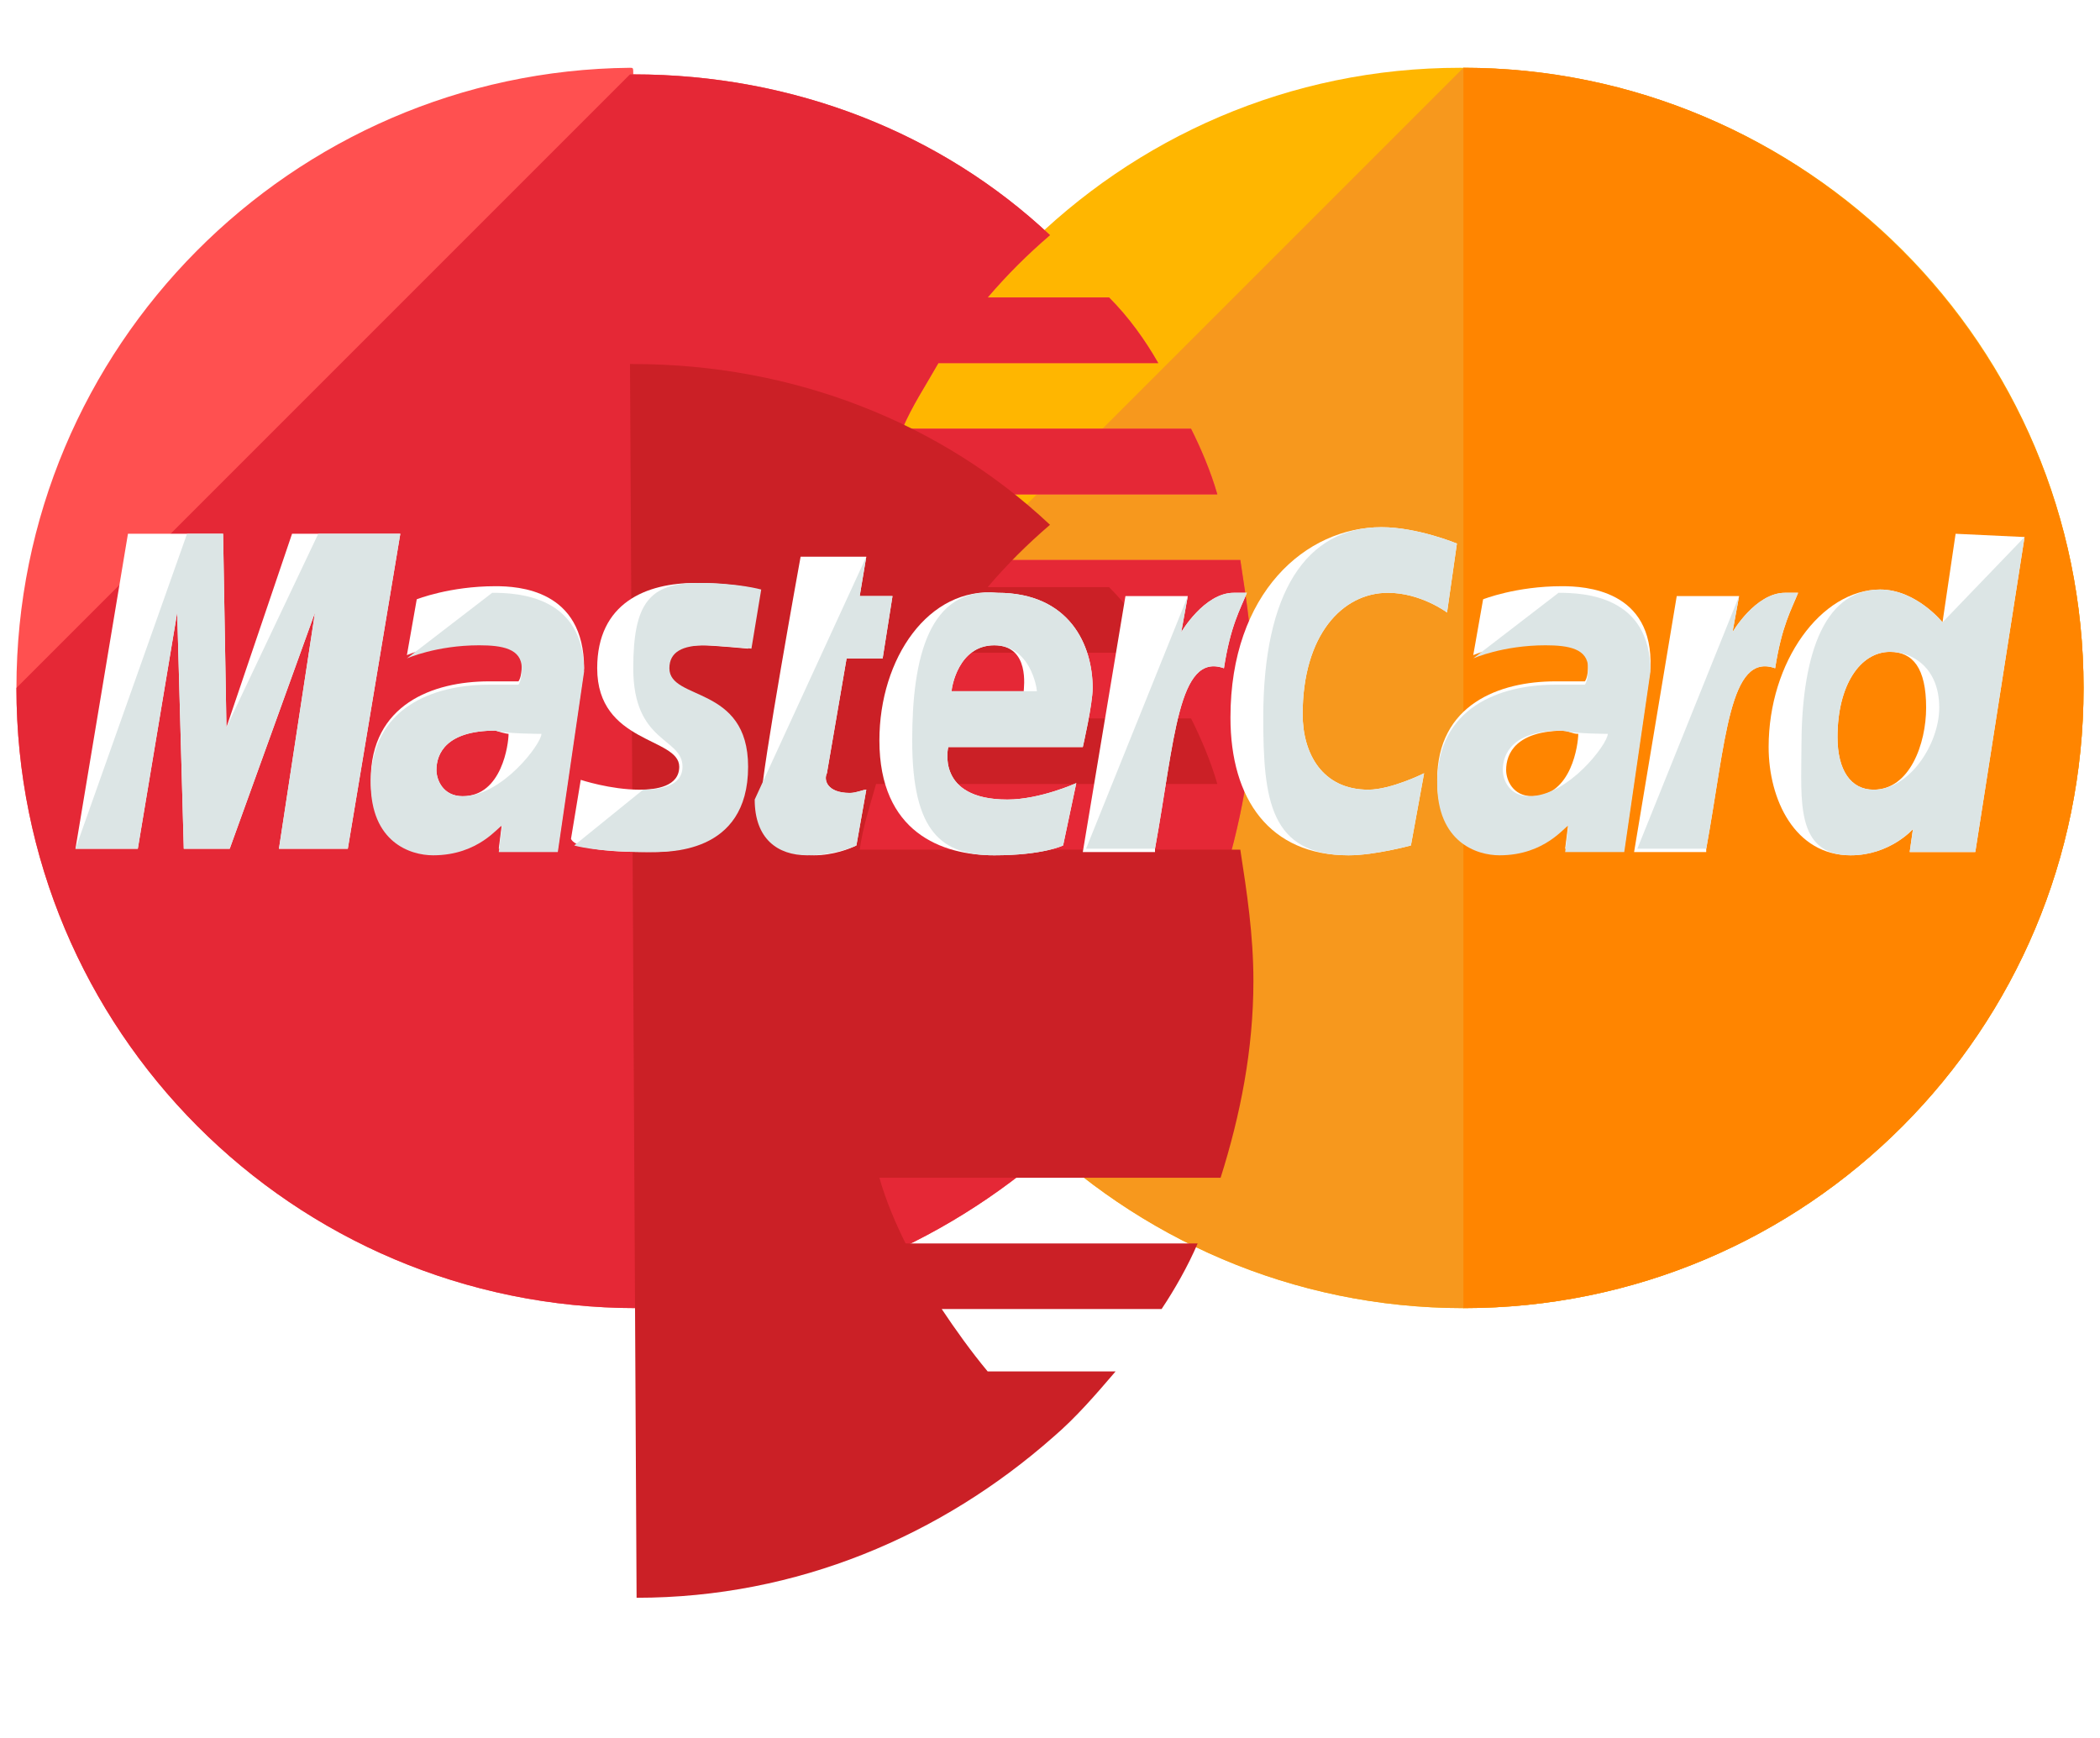 <svg width="29" height="24" viewBox="0 0 29 24" fill="none" xmlns="http://www.w3.org/2000/svg">
<path d="M28.773 9.5C28.773 14.213 24.967 18.064 20.209 18.064C15.497 18.064 11.645 14.213 11.645 9.5C11.645 4.788 15.451 0.936 20.164 0.936C24.967 0.936 28.773 4.788 28.773 9.5Z" fill="#FFB600"/>
<path d="M20.209 0.936C24.922 0.936 28.773 4.788 28.773 9.5C28.773 14.213 24.967 18.064 20.209 18.064C15.497 18.064 11.645 14.213 11.645 9.5" fill="#F7981D"/>
<path d="M20.209 0.936C24.922 0.936 28.773 4.788 28.773 9.5C28.773 14.213 24.967 18.064 20.209 18.064" fill="#FF8500"/>
<path d="M8.7 0.936C4.033 0.981 0.227 4.788 0.227 9.5C0.227 14.213 4.033 18.064 8.791 18.064C11.011 18.064 13.005 17.203 14.545 15.844C14.863 15.572 15.134 15.255 15.406 14.938H13.639C13.412 14.666 13.186 14.348 13.005 14.077H16.041C16.222 13.805 16.403 13.488 16.539 13.17H12.506C12.37 12.899 12.234 12.581 12.144 12.264H16.856C17.128 11.403 17.309 10.497 17.309 9.545C17.309 8.911 17.219 8.322 17.128 7.733H11.872C11.917 7.416 12.008 7.144 12.098 6.827H16.811C16.72 6.509 16.584 6.192 16.448 5.92H12.461C12.597 5.603 12.778 5.331 12.959 5.014H15.995C15.814 4.697 15.588 4.38 15.316 4.108H13.639C13.911 3.791 14.183 3.519 14.5 3.247C13.005 1.842 10.966 1.027 8.745 1.027C8.745 0.936 8.745 0.936 8.7 0.936Z" fill="#FF5050"/>
<path d="M0.227 9.5C0.227 14.213 4.033 18.064 8.791 18.064C11.011 18.064 13.005 17.203 14.545 15.844C14.863 15.572 15.134 15.255 15.406 14.938H13.639C13.412 14.666 13.186 14.349 13.005 14.077H16.041C16.222 13.805 16.403 13.488 16.539 13.171H12.506C12.37 12.899 12.234 12.582 12.144 12.264H16.856C17.128 11.403 17.309 10.497 17.309 9.546C17.309 8.911 17.219 8.322 17.128 7.733H11.872C11.917 7.416 12.008 7.144 12.098 6.827H16.811C16.72 6.51 16.584 6.192 16.448 5.921H12.461C12.597 5.603 12.778 5.332 12.959 5.014H15.995C15.814 4.697 15.588 4.38 15.316 4.108H13.639C13.911 3.791 14.183 3.519 14.5 3.247C13.005 1.842 10.966 1.027 8.745 1.027H8.7" fill="#E52836"/>
<g filter="url(#filter0_d_168_781)">
<path d="M8.791 18.064C11.011 18.064 13.005 17.203 14.545 15.844C14.863 15.572 15.134 15.255 15.406 14.938H13.639C13.412 14.666 13.186 14.349 13.005 14.077H16.041C16.222 13.805 16.403 13.488 16.539 13.171H12.506C12.37 12.899 12.234 12.582 12.144 12.264H16.856C17.128 11.403 17.309 10.497 17.309 9.546C17.309 8.911 17.219 8.322 17.128 7.733H11.872C11.917 7.416 12.008 7.144 12.098 6.827H16.811C16.72 6.51 16.584 6.192 16.448 5.921H12.461C12.597 5.603 12.778 5.332 12.959 5.014H15.995C15.814 4.697 15.588 4.38 15.316 4.108H13.639C13.911 3.791 14.183 3.519 14.5 3.247C13.005 1.842 10.966 1.027 8.745 1.027H8.7" fill="#CB2026"/>
</g>
<path d="M11.826 11.675L11.963 10.905C11.917 10.905 11.826 10.95 11.736 10.95C11.419 10.95 11.373 10.769 11.419 10.678L11.691 9.092H12.189L12.325 8.231H11.872L11.963 7.688H11.056C11.056 7.688 10.512 10.678 10.512 11.041C10.512 11.584 10.83 11.811 11.238 11.811C11.509 11.811 11.736 11.72 11.826 11.675Z" fill="white"/>
<path d="M12.144 10.225C12.144 11.494 13.005 11.811 13.73 11.811C14.409 11.811 14.681 11.675 14.681 11.675L14.863 10.814C14.863 10.814 14.364 11.041 13.911 11.041C12.914 11.041 13.095 10.316 13.095 10.316H14.953C14.953 10.316 15.089 9.727 15.089 9.5C15.089 8.911 14.772 8.186 13.775 8.186C12.823 8.095 12.144 9.092 12.144 10.225ZM13.73 8.911C14.228 8.911 14.137 9.5 14.137 9.545H13.141C13.141 9.5 13.231 8.911 13.73 8.911Z" fill="white"/>
<path d="M19.484 11.675L19.666 10.678C19.666 10.678 19.212 10.905 18.895 10.905C18.261 10.905 17.989 10.406 17.989 9.863C17.989 8.775 18.533 8.186 19.167 8.186C19.62 8.186 19.983 8.458 19.983 8.458L20.119 7.506C20.119 7.506 19.575 7.28 19.077 7.28C18.034 7.28 16.992 8.186 16.992 9.908C16.992 11.041 17.536 11.811 18.623 11.811C18.986 11.811 19.484 11.675 19.484 11.675Z" fill="white"/>
<path d="M6.842 8.095C6.208 8.095 5.755 8.276 5.755 8.276L5.619 9.047C5.619 9.047 6.027 8.866 6.616 8.866C6.933 8.866 7.205 8.911 7.205 9.183C7.205 9.364 7.159 9.409 7.159 9.409C7.159 9.409 6.888 9.409 6.752 9.409C5.981 9.409 5.12 9.726 5.12 10.769C5.12 11.584 5.664 11.765 5.981 11.765C6.616 11.765 6.888 11.358 6.933 11.358L6.888 11.72H7.703L8.066 9.228C8.066 8.141 7.159 8.095 6.842 8.095ZM7.023 10.134C7.023 10.27 6.933 10.995 6.389 10.995C6.117 10.995 6.027 10.769 6.027 10.633C6.027 10.406 6.163 10.089 6.842 10.089C6.978 10.134 7.023 10.134 7.023 10.134Z" fill="white"/>
<path d="M8.927 11.766C9.153 11.766 10.286 11.811 10.286 10.588C10.286 9.455 9.199 9.682 9.199 9.228C9.199 9.002 9.38 8.911 9.697 8.911C9.833 8.911 10.331 8.957 10.331 8.957L10.467 8.141C10.467 8.141 10.15 8.05 9.606 8.05C8.927 8.05 8.247 8.322 8.247 9.228C8.247 10.271 9.38 10.18 9.38 10.588C9.38 10.86 9.063 10.905 8.836 10.905C8.428 10.905 8.02 10.769 8.02 10.769L7.885 11.585C7.93 11.675 8.156 11.766 8.927 11.766Z" fill="white"/>
<path d="M27.006 7.371L26.825 8.594C26.825 8.594 26.463 8.141 25.964 8.141C25.149 8.141 24.424 9.138 24.424 10.316C24.424 11.041 24.786 11.811 25.556 11.811C26.1 11.811 26.417 11.449 26.417 11.449L26.372 11.766H27.278L27.958 7.416L27.006 7.371ZM26.599 9.772C26.599 10.271 26.372 10.905 25.874 10.905C25.556 10.905 25.375 10.633 25.375 10.18C25.375 9.455 25.692 9.002 26.1 9.002C26.417 9.002 26.599 9.228 26.599 9.772Z" fill="white"/>
<path d="M1.903 11.721L2.447 8.458L2.538 11.721H3.172L4.35 8.458L3.852 11.721H4.803L5.528 7.371H4.033L3.127 10.044L3.081 7.371H1.767L1.042 11.721H1.903Z" fill="white"/>
<path d="M15.95 11.72C16.222 10.225 16.267 9.002 16.902 9.228C16.992 8.639 17.128 8.413 17.219 8.186C17.219 8.186 17.173 8.186 17.038 8.186C16.63 8.186 16.312 8.73 16.312 8.73L16.403 8.231H15.542L14.953 11.766H15.95V11.72Z" fill="white"/>
<path d="M21.569 8.095C20.934 8.095 20.481 8.276 20.481 8.276L20.345 9.047C20.345 9.047 20.753 8.866 21.342 8.866C21.659 8.866 21.931 8.911 21.931 9.183C21.931 9.364 21.886 9.409 21.886 9.409C21.886 9.409 21.614 9.409 21.478 9.409C20.708 9.409 19.847 9.726 19.847 10.769C19.847 11.584 20.391 11.765 20.708 11.765C21.342 11.765 21.614 11.358 21.659 11.358L21.614 11.72H22.43L22.792 9.228C22.837 8.141 21.886 8.095 21.569 8.095ZM21.795 10.134C21.795 10.27 21.705 10.995 21.161 10.995C20.889 10.995 20.799 10.769 20.799 10.633C20.799 10.406 20.934 10.089 21.614 10.089C21.75 10.134 21.75 10.134 21.795 10.134Z" fill="white"/>
<path d="M23.562 11.72C23.834 10.225 23.88 9.002 24.514 9.228C24.605 8.639 24.741 8.413 24.831 8.186C24.831 8.186 24.786 8.186 24.65 8.186C24.242 8.186 23.925 8.73 23.925 8.73L24.016 8.231H23.155L22.566 11.766H23.562V11.72Z" fill="white"/>
<path d="M10.422 11.041C10.422 11.584 10.739 11.811 11.147 11.811C11.464 11.811 11.736 11.72 11.827 11.675L11.963 10.905C11.917 10.905 11.827 10.95 11.736 10.95C11.419 10.95 11.373 10.769 11.419 10.678L11.691 9.092H12.189L12.325 8.231H11.872L11.963 7.688" fill="#DCE5E5"/>
<path d="M12.597 10.225C12.597 11.494 13.005 11.811 13.73 11.811C14.409 11.811 14.681 11.675 14.681 11.675L14.863 10.814C14.863 10.814 14.364 11.041 13.911 11.041C12.914 11.041 13.095 10.316 13.095 10.316H14.953C14.953 10.316 15.089 9.727 15.089 9.5C15.089 8.911 14.772 8.186 13.775 8.186C12.823 8.095 12.597 9.092 12.597 10.225ZM13.73 8.911C14.228 8.911 14.319 9.5 14.319 9.545H13.141C13.141 9.5 13.231 8.911 13.73 8.911Z" fill="#DCE5E5"/>
<path d="M19.484 11.675L19.666 10.678C19.666 10.678 19.212 10.905 18.895 10.905C18.261 10.905 17.989 10.406 17.989 9.863C17.989 8.775 18.533 8.186 19.167 8.186C19.62 8.186 19.983 8.458 19.983 8.458L20.119 7.506C20.119 7.506 19.575 7.28 19.077 7.28C18.034 7.28 17.445 8.186 17.445 9.908C17.445 11.041 17.536 11.811 18.623 11.811C18.986 11.811 19.484 11.675 19.484 11.675Z" fill="#DCE5E5"/>
<path d="M5.619 9.092C5.619 9.092 6.027 8.911 6.616 8.911C6.933 8.911 7.205 8.956 7.205 9.228C7.205 9.409 7.159 9.455 7.159 9.455C7.159 9.455 6.888 9.455 6.752 9.455C5.981 9.455 5.12 9.772 5.12 10.814C5.12 11.63 5.664 11.811 5.981 11.811C6.616 11.811 6.888 11.403 6.933 11.403L6.888 11.766H7.703L8.066 9.274C8.066 8.231 7.159 8.186 6.797 8.186M7.477 10.134C7.477 10.27 6.933 10.995 6.389 10.995C6.117 10.995 6.027 10.769 6.027 10.633C6.027 10.406 6.163 10.089 6.842 10.089C6.978 10.134 7.477 10.134 7.477 10.134Z" fill="#DCE5E5"/>
<path d="M7.93 11.675C7.93 11.675 8.202 11.766 8.972 11.766C9.198 11.766 10.331 11.811 10.331 10.588C10.331 9.455 9.244 9.682 9.244 9.228C9.244 9.002 9.425 8.911 9.742 8.911C9.878 8.911 10.377 8.957 10.377 8.957L10.512 8.141C10.512 8.141 10.195 8.05 9.652 8.05C8.972 8.05 8.745 8.322 8.745 9.228C8.745 10.271 9.425 10.18 9.425 10.588C9.425 10.86 9.108 10.905 8.881 10.905" fill="#DCE5E5"/>
<path d="M26.825 8.594C26.825 8.594 26.462 8.141 25.964 8.141C25.148 8.141 24.877 9.137 24.877 10.316C24.877 11.04 24.786 11.811 25.556 11.811C26.1 11.811 26.417 11.448 26.417 11.448L26.372 11.765H27.278L27.958 7.416M26.78 9.772C26.78 10.27 26.372 10.905 25.873 10.905C25.556 10.905 25.375 10.633 25.375 10.18C25.375 9.455 25.692 9.001 26.1 9.001C26.417 9.001 26.78 9.228 26.78 9.772Z" fill="#DCE5E5"/>
<path d="M1.903 11.721L2.447 8.458L2.538 11.721H3.172L4.35 8.458L3.852 11.721H4.803L5.528 7.371H4.395L3.127 10.044L3.081 7.371H2.583L1.042 11.721H1.903Z" fill="#DCE5E5"/>
<path d="M14.998 11.72H15.95C16.222 10.225 16.267 9.002 16.902 9.228C16.992 8.639 17.128 8.413 17.219 8.186C17.219 8.186 17.174 8.186 17.038 8.186C16.63 8.186 16.313 8.73 16.313 8.73L16.403 8.231" fill="#DCE5E5"/>
<path d="M20.345 9.092C20.345 9.092 20.753 8.911 21.342 8.911C21.659 8.911 21.931 8.956 21.931 9.228C21.931 9.409 21.886 9.455 21.886 9.455C21.886 9.455 21.614 9.455 21.478 9.455C20.708 9.455 19.847 9.772 19.847 10.814C19.847 11.63 20.391 11.811 20.708 11.811C21.342 11.811 21.614 11.403 21.659 11.403L21.614 11.766H22.43L22.792 9.274C22.792 8.231 21.886 8.186 21.523 8.186M22.203 10.134C22.203 10.27 21.659 10.995 21.116 10.995C20.844 10.995 20.753 10.769 20.753 10.633C20.753 10.406 20.889 10.089 21.569 10.089C21.75 10.134 22.203 10.134 22.203 10.134Z" fill="#DCE5E5"/>
<path d="M22.611 11.72H23.563C23.834 10.225 23.88 9.002 24.514 9.228C24.605 8.639 24.741 8.413 24.831 8.186C24.831 8.186 24.786 8.186 24.65 8.186C24.242 8.186 23.925 8.73 23.925 8.73L24.016 8.231" fill="#DCE5E5"/>
<defs>
<filter id="filter0_d_168_781" x="4.7" y="1.027" width="16.609" height="25.038" filterUnits="userSpaceOnUse" color-interpolation-filters="sRGB">
<feFlood flood-opacity="0" result="BackgroundImageFix"/>
<feColorMatrix in="SourceAlpha" type="matrix" values="0 0 0 0 0 0 0 0 0 0 0 0 0 0 0 0 0 0 127 0" result="hardAlpha"/>
<feOffset dy="4"/>
<feGaussianBlur stdDeviation="2"/>
<feComposite in2="hardAlpha" operator="out"/>
<feColorMatrix type="matrix" values="0 0 0 0 0 0 0 0 0 0 0 0 0 0 0 0 0 0 0.25 0"/>
<feBlend mode="normal" in2="BackgroundImageFix" result="effect1_dropShadow_168_781"/>
<feBlend mode="normal" in="SourceGraphic" in2="effect1_dropShadow_168_781" result="shape"/>
</filter>
</defs>
</svg>
